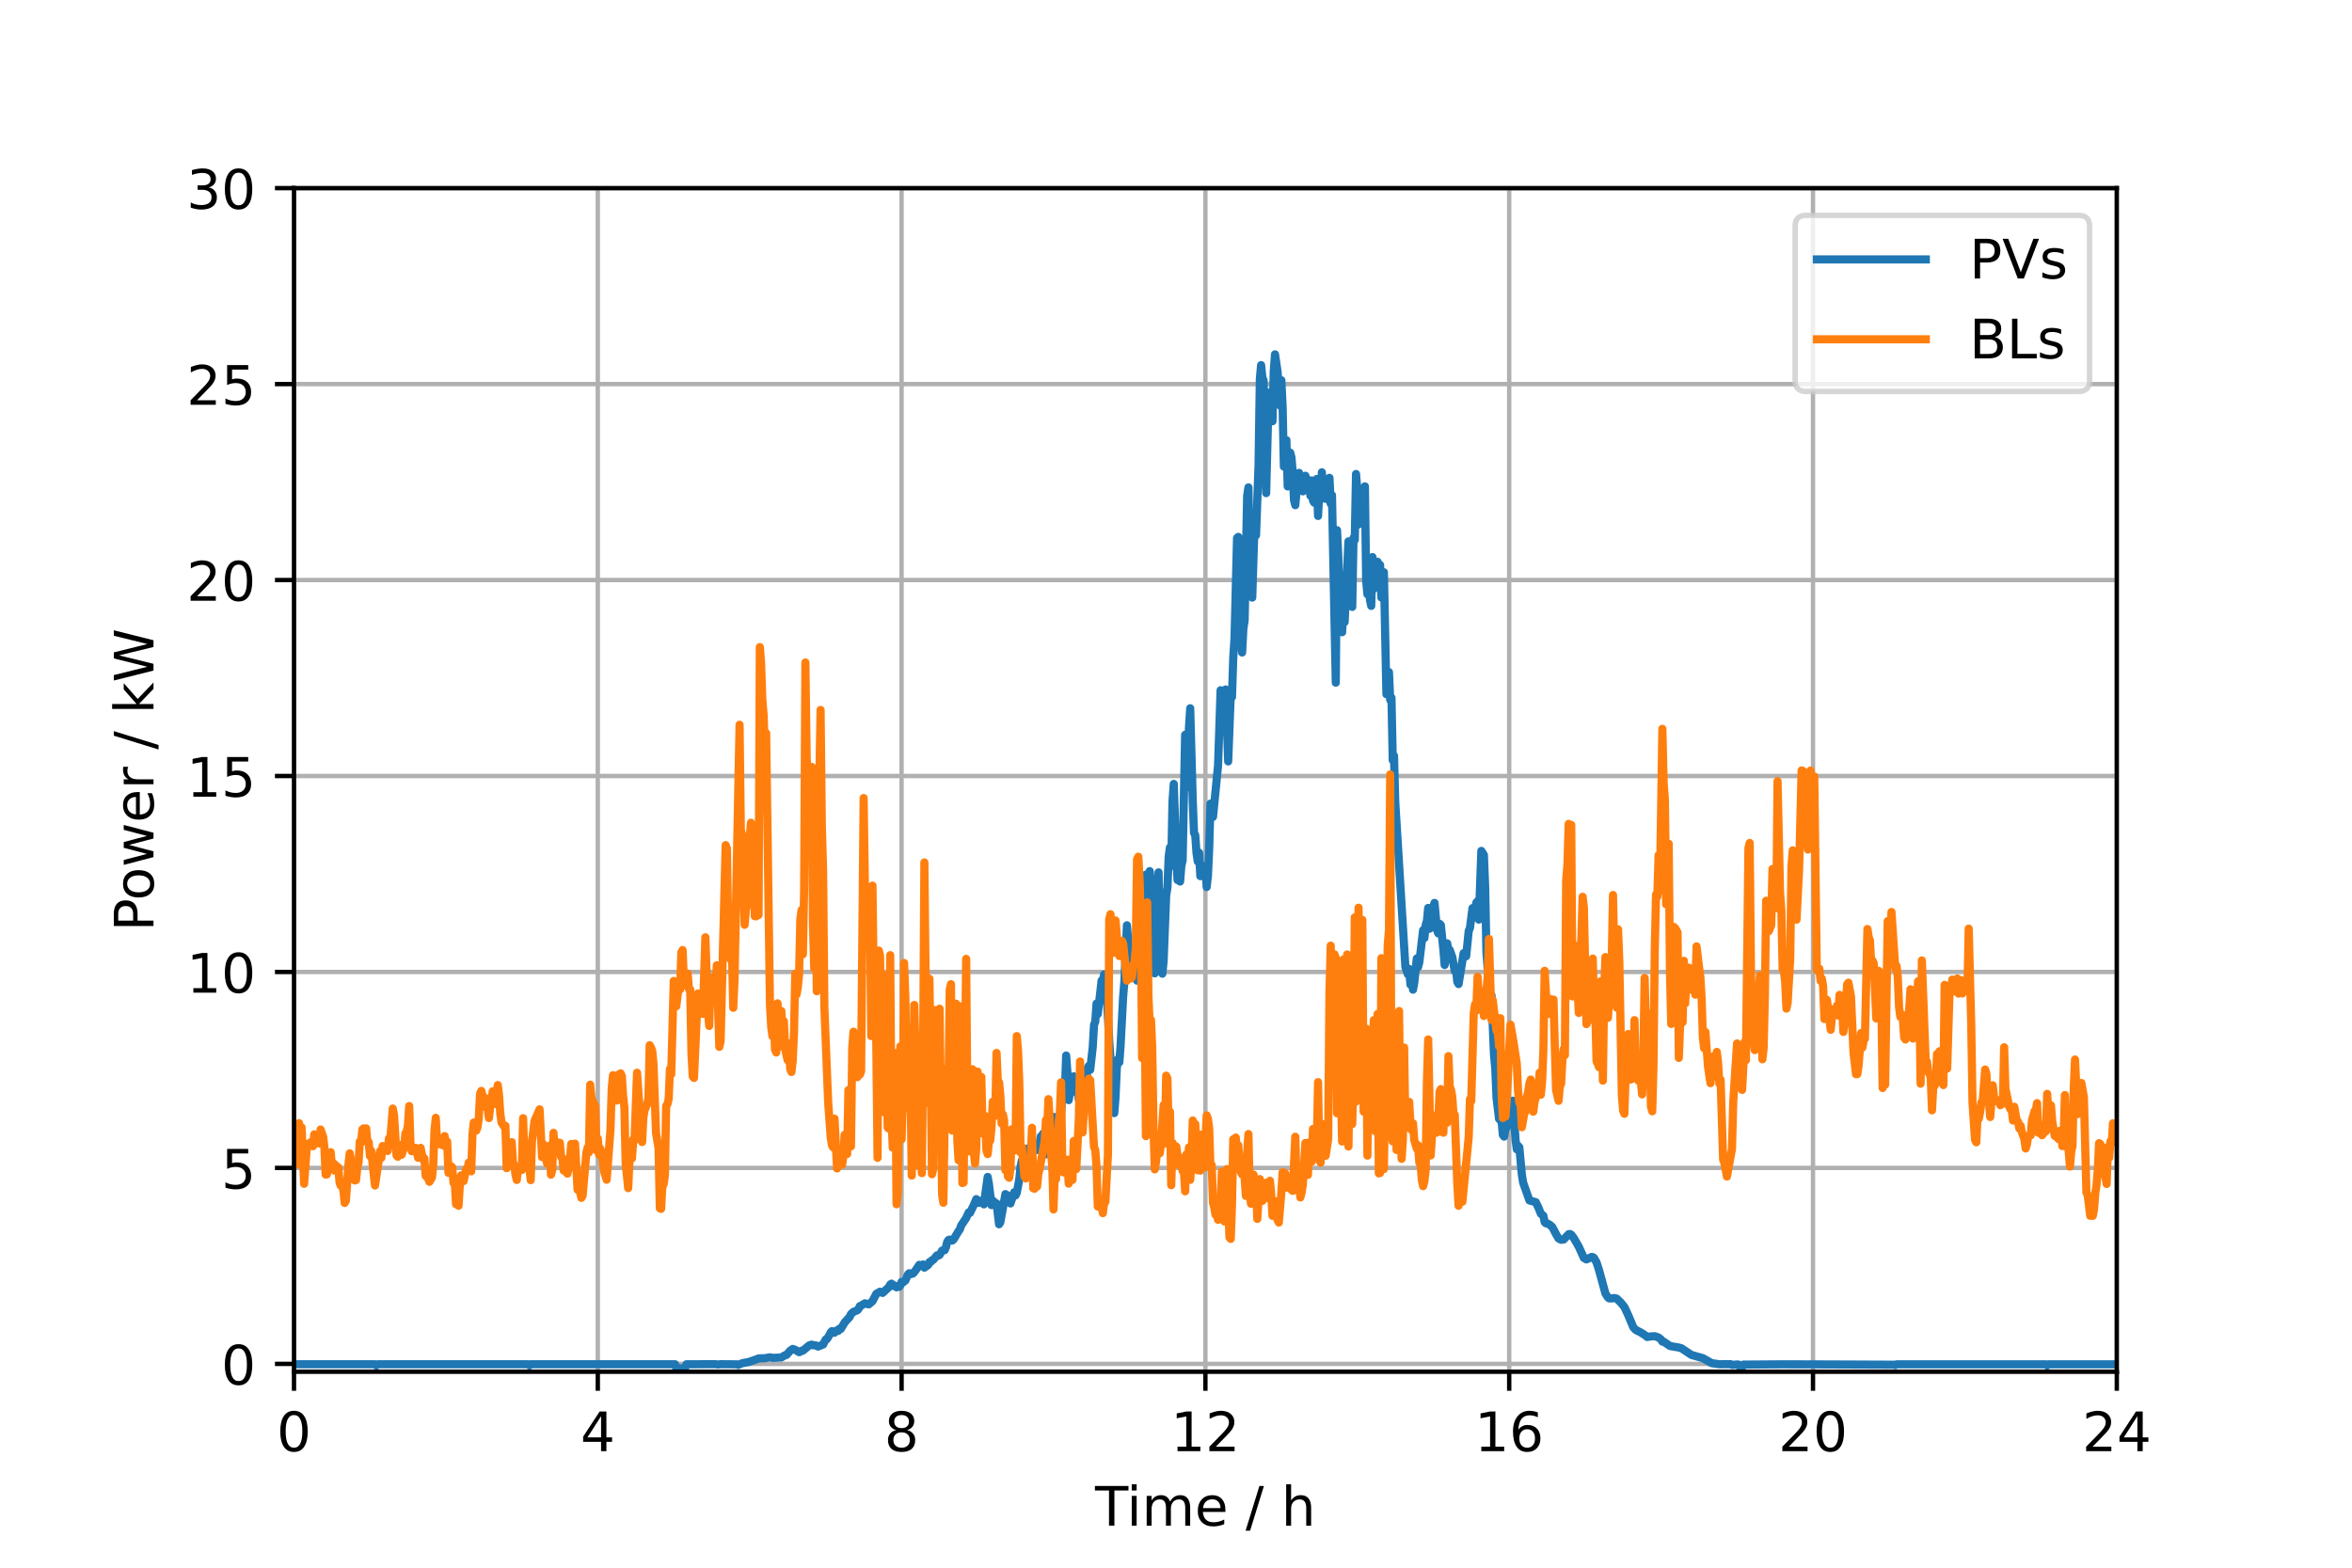<?xml version="1.0" encoding="utf-8" standalone="no"?>
<!DOCTYPE svg PUBLIC "-//W3C//DTD SVG 1.1//EN"
  "http://www.w3.org/Graphics/SVG/1.1/DTD/svg11.dtd">
<!-- Created with matplotlib (https://matplotlib.org/) -->
<svg height="288pt" version="1.1" viewBox="0 0 432 288" width="432pt" xmlns="http://www.w3.org/2000/svg" xmlns:xlink="http://www.w3.org/1999/xlink">
 <defs>
  <style type="text/css">
*{stroke-linecap:butt;stroke-linejoin:round;}
  </style>
 </defs>
 <g id="figure_1">
  <g id="patch_1">
   <path d="M 0 288 
L 432 288 
L 432 0 
L 0 0 
z
" style="fill:#ffffff;"/>
  </g>
  <g id="axes_1">
   <g id="patch_2">
    <path d="M 54 252 
L 388.8 252 
L 388.8 34.56 
L 54 34.56 
z
" style="fill:#ffffff;"/>
   </g>
   <g id="matplotlib.axis_1">
    <g id="xtick_1">
     <g id="line2d_1">
      <path clip-path="url(#p67b07c8483)" d="M 54 252 
L 54 34.56 
" style="fill:none;stroke:#b0b0b0;stroke-linecap:square;stroke-width:0.8;"/>
     </g>
     <g id="line2d_2">
      <defs>
       <path d="M 0 0 
L 0 3.5 
" id="mb0f64f42f6" style="stroke:#000000;stroke-width:0.8;"/>
      </defs>
      <g>
       <use style="stroke:#000000;stroke-width:0.8;" x="54" xlink:href="#mb0f64f42f6" y="252"/>
      </g>
     </g>
     <g id="text_1">
      <!-- 0 -->
      <defs>
       <path d="M 31.781 66.406 
Q 24.172 66.406 20.328 58.906 
Q 16.5 51.422 16.5 36.375 
Q 16.5 21.391 20.328 13.891 
Q 24.172 6.391 31.781 6.391 
Q 39.453 6.391 43.281 13.891 
Q 47.125 21.391 47.125 36.375 
Q 47.125 51.422 43.281 58.906 
Q 39.453 66.406 31.781 66.406 
z
M 31.781 74.219 
Q 44.047 74.219 50.516 64.516 
Q 56.984 54.828 56.984 36.375 
Q 56.984 17.969 50.516 8.266 
Q 44.047 -1.422 31.781 -1.422 
Q 19.531 -1.422 13.062 8.266 
Q 6.594 17.969 6.594 36.375 
Q 6.594 54.828 13.062 64.516 
Q 19.531 74.219 31.781 74.219 
z
" id="DejaVuSans-48"/>
      </defs>
      <g transform="translate(50.819 266.598)scale(0.1 -0.1)">
       <use xlink:href="#DejaVuSans-48"/>
      </g>
     </g>
    </g>
    <g id="xtick_2">
     <g id="line2d_3">
      <path clip-path="url(#p67b07c8483)" d="M 109.8 252 
L 109.8 34.56 
" style="fill:none;stroke:#b0b0b0;stroke-linecap:square;stroke-width:0.8;"/>
     </g>
     <g id="line2d_4">
      <g>
       <use style="stroke:#000000;stroke-width:0.8;" x="109.8" xlink:href="#mb0f64f42f6" y="252"/>
      </g>
     </g>
     <g id="text_2">
      <!-- 4 -->
      <defs>
       <path d="M 37.797 64.312 
L 12.891 25.391 
L 37.797 25.391 
z
M 35.203 72.906 
L 47.609 72.906 
L 47.609 25.391 
L 58.016 25.391 
L 58.016 17.188 
L 47.609 17.188 
L 47.609 0 
L 37.797 0 
L 37.797 17.188 
L 4.891 17.188 
L 4.891 26.703 
z
" id="DejaVuSans-52"/>
      </defs>
      <g transform="translate(106.619 266.598)scale(0.1 -0.1)">
       <use xlink:href="#DejaVuSans-52"/>
      </g>
     </g>
    </g>
    <g id="xtick_3">
     <g id="line2d_5">
      <path clip-path="url(#p67b07c8483)" d="M 165.6 252 
L 165.6 34.56 
" style="fill:none;stroke:#b0b0b0;stroke-linecap:square;stroke-width:0.8;"/>
     </g>
     <g id="line2d_6">
      <g>
       <use style="stroke:#000000;stroke-width:0.8;" x="165.6" xlink:href="#mb0f64f42f6" y="252"/>
      </g>
     </g>
     <g id="text_3">
      <!-- 8 -->
      <defs>
       <path d="M 31.781 34.625 
Q 24.75 34.625 20.719 30.859 
Q 16.703 27.094 16.703 20.516 
Q 16.703 13.922 20.719 10.156 
Q 24.75 6.391 31.781 6.391 
Q 38.812 6.391 42.859 10.172 
Q 46.922 13.969 46.922 20.516 
Q 46.922 27.094 42.891 30.859 
Q 38.875 34.625 31.781 34.625 
z
M 21.922 38.812 
Q 15.578 40.375 12.031 44.719 
Q 8.5 49.078 8.5 55.328 
Q 8.5 64.062 14.719 69.141 
Q 20.953 74.219 31.781 74.219 
Q 42.672 74.219 48.875 69.141 
Q 55.078 64.062 55.078 55.328 
Q 55.078 49.078 51.531 44.719 
Q 48 40.375 41.703 38.812 
Q 48.828 37.156 52.797 32.312 
Q 56.781 27.484 56.781 20.516 
Q 56.781 9.906 50.312 4.234 
Q 43.844 -1.422 31.781 -1.422 
Q 19.734 -1.422 13.25 4.234 
Q 6.781 9.906 6.781 20.516 
Q 6.781 27.484 10.781 32.312 
Q 14.797 37.156 21.922 38.812 
z
M 18.312 54.391 
Q 18.312 48.734 21.844 45.562 
Q 25.391 42.391 31.781 42.391 
Q 38.141 42.391 41.719 45.562 
Q 45.312 48.734 45.312 54.391 
Q 45.312 60.062 41.719 63.234 
Q 38.141 66.406 31.781 66.406 
Q 25.391 66.406 21.844 63.234 
Q 18.312 60.062 18.312 54.391 
z
" id="DejaVuSans-56"/>
      </defs>
      <g transform="translate(162.419 266.598)scale(0.1 -0.1)">
       <use xlink:href="#DejaVuSans-56"/>
      </g>
     </g>
    </g>
    <g id="xtick_4">
     <g id="line2d_7">
      <path clip-path="url(#p67b07c8483)" d="M 221.4 252 
L 221.4 34.56 
" style="fill:none;stroke:#b0b0b0;stroke-linecap:square;stroke-width:0.8;"/>
     </g>
     <g id="line2d_8">
      <g>
       <use style="stroke:#000000;stroke-width:0.8;" x="221.4" xlink:href="#mb0f64f42f6" y="252"/>
      </g>
     </g>
     <g id="text_4">
      <!-- 12 -->
      <defs>
       <path d="M 12.406 8.297 
L 28.516 8.297 
L 28.516 63.922 
L 10.984 60.406 
L 10.984 69.391 
L 28.422 72.906 
L 38.281 72.906 
L 38.281 8.297 
L 54.391 8.297 
L 54.391 0 
L 12.406 0 
z
" id="DejaVuSans-49"/>
       <path d="M 19.188 8.297 
L 53.609 8.297 
L 53.609 0 
L 7.328 0 
L 7.328 8.297 
Q 12.938 14.109 22.625 23.891 
Q 32.328 33.688 34.812 36.531 
Q 39.547 41.844 41.422 45.531 
Q 43.312 49.219 43.312 52.781 
Q 43.312 58.594 39.234 62.25 
Q 35.156 65.922 28.609 65.922 
Q 23.969 65.922 18.812 64.312 
Q 13.672 62.703 7.812 59.422 
L 7.812 69.391 
Q 13.766 71.781 18.938 73 
Q 24.125 74.219 28.422 74.219 
Q 39.75 74.219 46.484 68.547 
Q 53.219 62.891 53.219 53.422 
Q 53.219 48.922 51.531 44.891 
Q 49.859 40.875 45.406 35.406 
Q 44.188 33.984 37.641 27.219 
Q 31.109 20.453 19.188 8.297 
z
" id="DejaVuSans-50"/>
      </defs>
      <g transform="translate(215.037 266.598)scale(0.1 -0.1)">
       <use xlink:href="#DejaVuSans-49"/>
       <use x="63.623" xlink:href="#DejaVuSans-50"/>
      </g>
     </g>
    </g>
    <g id="xtick_5">
     <g id="line2d_9">
      <path clip-path="url(#p67b07c8483)" d="M 277.2 252 
L 277.2 34.56 
" style="fill:none;stroke:#b0b0b0;stroke-linecap:square;stroke-width:0.8;"/>
     </g>
     <g id="line2d_10">
      <g>
       <use style="stroke:#000000;stroke-width:0.8;" x="277.2" xlink:href="#mb0f64f42f6" y="252"/>
      </g>
     </g>
     <g id="text_5">
      <!-- 16 -->
      <defs>
       <path d="M 33.016 40.375 
Q 26.375 40.375 22.484 35.828 
Q 18.609 31.297 18.609 23.391 
Q 18.609 15.531 22.484 10.953 
Q 26.375 6.391 33.016 6.391 
Q 39.656 6.391 43.531 10.953 
Q 47.406 15.531 47.406 23.391 
Q 47.406 31.297 43.531 35.828 
Q 39.656 40.375 33.016 40.375 
z
M 52.594 71.297 
L 52.594 62.312 
Q 48.875 64.062 45.094 64.984 
Q 41.312 65.922 37.594 65.922 
Q 27.828 65.922 22.672 59.328 
Q 17.531 52.734 16.797 39.406 
Q 19.672 43.656 24.016 45.922 
Q 28.375 48.188 33.594 48.188 
Q 44.578 48.188 50.953 41.516 
Q 57.328 34.859 57.328 23.391 
Q 57.328 12.156 50.688 5.359 
Q 44.047 -1.422 33.016 -1.422 
Q 20.359 -1.422 13.672 8.266 
Q 6.984 17.969 6.984 36.375 
Q 6.984 53.656 15.188 63.938 
Q 23.391 74.219 37.203 74.219 
Q 40.922 74.219 44.703 73.484 
Q 48.484 72.75 52.594 71.297 
z
" id="DejaVuSans-54"/>
      </defs>
      <g transform="translate(270.837 266.598)scale(0.1 -0.1)">
       <use xlink:href="#DejaVuSans-49"/>
       <use x="63.623" xlink:href="#DejaVuSans-54"/>
      </g>
     </g>
    </g>
    <g id="xtick_6">
     <g id="line2d_11">
      <path clip-path="url(#p67b07c8483)" d="M 333 252 
L 333 34.56 
" style="fill:none;stroke:#b0b0b0;stroke-linecap:square;stroke-width:0.8;"/>
     </g>
     <g id="line2d_12">
      <g>
       <use style="stroke:#000000;stroke-width:0.8;" x="333" xlink:href="#mb0f64f42f6" y="252"/>
      </g>
     </g>
     <g id="text_6">
      <!-- 20 -->
      <g transform="translate(326.637 266.598)scale(0.1 -0.1)">
       <use xlink:href="#DejaVuSans-50"/>
       <use x="63.623" xlink:href="#DejaVuSans-48"/>
      </g>
     </g>
    </g>
    <g id="xtick_7">
     <g id="line2d_13">
      <path clip-path="url(#p67b07c8483)" d="M 388.8 252 
L 388.8 34.56 
" style="fill:none;stroke:#b0b0b0;stroke-linecap:square;stroke-width:0.8;"/>
     </g>
     <g id="line2d_14">
      <g>
       <use style="stroke:#000000;stroke-width:0.8;" x="388.8" xlink:href="#mb0f64f42f6" y="252"/>
      </g>
     </g>
     <g id="text_7">
      <!-- 24 -->
      <g transform="translate(382.438 266.598)scale(0.1 -0.1)">
       <use xlink:href="#DejaVuSans-50"/>
       <use x="63.623" xlink:href="#DejaVuSans-52"/>
      </g>
     </g>
    </g>
    <g id="text_8">
     <!-- Time / h -->
     <defs>
      <path d="M -0.297 72.906 
L 61.375 72.906 
L 61.375 64.594 
L 35.5 64.594 
L 35.5 0 
L 25.594 0 
L 25.594 64.594 
L -0.297 64.594 
z
" id="DejaVuSans-84"/>
      <path d="M 9.422 54.688 
L 18.406 54.688 
L 18.406 0 
L 9.422 0 
z
M 9.422 75.984 
L 18.406 75.984 
L 18.406 64.594 
L 9.422 64.594 
z
" id="DejaVuSans-105"/>
      <path d="M 52 44.188 
Q 55.375 50.25 60.062 53.125 
Q 64.75 56 71.094 56 
Q 79.641 56 84.281 50.016 
Q 88.922 44.047 88.922 33.016 
L 88.922 0 
L 79.891 0 
L 79.891 32.719 
Q 79.891 40.578 77.094 44.375 
Q 74.312 48.188 68.609 48.188 
Q 61.625 48.188 57.562 43.547 
Q 53.516 38.922 53.516 30.906 
L 53.516 0 
L 44.484 0 
L 44.484 32.719 
Q 44.484 40.625 41.703 44.406 
Q 38.922 48.188 33.109 48.188 
Q 26.219 48.188 22.156 43.531 
Q 18.109 38.875 18.109 30.906 
L 18.109 0 
L 9.078 0 
L 9.078 54.688 
L 18.109 54.688 
L 18.109 46.188 
Q 21.188 51.219 25.484 53.609 
Q 29.781 56 35.688 56 
Q 41.656 56 45.828 52.969 
Q 50 49.953 52 44.188 
z
" id="DejaVuSans-109"/>
      <path d="M 56.203 29.594 
L 56.203 25.203 
L 14.891 25.203 
Q 15.484 15.922 20.484 11.062 
Q 25.484 6.203 34.422 6.203 
Q 39.594 6.203 44.453 7.469 
Q 49.312 8.734 54.109 11.281 
L 54.109 2.781 
Q 49.266 0.734 44.188 -0.344 
Q 39.109 -1.422 33.891 -1.422 
Q 20.797 -1.422 13.156 6.188 
Q 5.516 13.812 5.516 26.812 
Q 5.516 40.234 12.766 48.109 
Q 20.016 56 32.328 56 
Q 43.359 56 49.781 48.891 
Q 56.203 41.797 56.203 29.594 
z
M 47.219 32.234 
Q 47.125 39.594 43.094 43.984 
Q 39.062 48.391 32.422 48.391 
Q 24.906 48.391 20.391 44.141 
Q 15.875 39.891 15.188 32.172 
z
" id="DejaVuSans-101"/>
      <path id="DejaVuSans-32"/>
      <path d="M 25.391 72.906 
L 33.688 72.906 
L 8.297 -9.281 
L 0 -9.281 
z
" id="DejaVuSans-47"/>
      <path d="M 54.891 33.016 
L 54.891 0 
L 45.906 0 
L 45.906 32.719 
Q 45.906 40.484 42.875 44.328 
Q 39.844 48.188 33.797 48.188 
Q 26.516 48.188 22.312 43.547 
Q 18.109 38.922 18.109 30.906 
L 18.109 0 
L 9.078 0 
L 9.078 75.984 
L 18.109 75.984 
L 18.109 46.188 
Q 21.344 51.125 25.703 53.562 
Q 30.078 56 35.797 56 
Q 45.219 56 50.047 50.172 
Q 54.891 44.344 54.891 33.016 
z
" id="DejaVuSans-104"/>
     </defs>
     <g transform="translate(201.135 280.277)scale(0.1 -0.1)">
      <use xlink:href="#DejaVuSans-84"/>
      <use x="57.959" xlink:href="#DejaVuSans-105"/>
      <use x="85.742" xlink:href="#DejaVuSans-109"/>
      <use x="183.154" xlink:href="#DejaVuSans-101"/>
      <use x="244.678" xlink:href="#DejaVuSans-32"/>
      <use x="276.465" xlink:href="#DejaVuSans-47"/>
      <use x="310.156" xlink:href="#DejaVuSans-32"/>
      <use x="341.943" xlink:href="#DejaVuSans-104"/>
     </g>
    </g>
   </g>
   <g id="matplotlib.axis_2">
    <g id="ytick_1">
     <g id="line2d_15">
      <path clip-path="url(#p67b07c8483)" d="M 54 250.56 
L 388.8 250.56 
" style="fill:none;stroke:#b0b0b0;stroke-linecap:square;stroke-width:0.8;"/>
     </g>
     <g id="line2d_16">
      <defs>
       <path d="M 0 0 
L -3.5 0 
" id="mcdcfa5e016" style="stroke:#000000;stroke-width:0.8;"/>
      </defs>
      <g>
       <use style="stroke:#000000;stroke-width:0.8;" x="54" xlink:href="#mcdcfa5e016" y="250.56"/>
      </g>
     </g>
     <g id="text_9">
      <!-- 0 -->
      <g transform="translate(40.638 254.359)scale(0.1 -0.1)">
       <use xlink:href="#DejaVuSans-48"/>
      </g>
     </g>
    </g>
    <g id="ytick_2">
     <g id="line2d_17">
      <path clip-path="url(#p67b07c8483)" d="M 54 214.56 
L 388.8 214.56 
" style="fill:none;stroke:#b0b0b0;stroke-linecap:square;stroke-width:0.8;"/>
     </g>
     <g id="line2d_18">
      <g>
       <use style="stroke:#000000;stroke-width:0.8;" x="54" xlink:href="#mcdcfa5e016" y="214.56"/>
      </g>
     </g>
     <g id="text_10">
      <!-- 5 -->
      <defs>
       <path d="M 10.797 72.906 
L 49.516 72.906 
L 49.516 64.594 
L 19.828 64.594 
L 19.828 46.734 
Q 21.969 47.469 24.109 47.828 
Q 26.266 48.188 28.422 48.188 
Q 40.625 48.188 47.75 41.5 
Q 54.891 34.812 54.891 23.391 
Q 54.891 11.625 47.562 5.094 
Q 40.234 -1.422 26.906 -1.422 
Q 22.312 -1.422 17.547 -0.641 
Q 12.797 0.141 7.719 1.703 
L 7.719 11.625 
Q 12.109 9.234 16.797 8.062 
Q 21.484 6.891 26.703 6.891 
Q 35.156 6.891 40.078 11.328 
Q 45.016 15.766 45.016 23.391 
Q 45.016 31 40.078 35.438 
Q 35.156 39.891 26.703 39.891 
Q 22.75 39.891 18.812 39.016 
Q 14.891 38.141 10.797 36.281 
z
" id="DejaVuSans-53"/>
      </defs>
      <g transform="translate(40.638 218.359)scale(0.1 -0.1)">
       <use xlink:href="#DejaVuSans-53"/>
      </g>
     </g>
    </g>
    <g id="ytick_3">
     <g id="line2d_19">
      <path clip-path="url(#p67b07c8483)" d="M 54 178.56 
L 388.8 178.56 
" style="fill:none;stroke:#b0b0b0;stroke-linecap:square;stroke-width:0.8;"/>
     </g>
     <g id="line2d_20">
      <g>
       <use style="stroke:#000000;stroke-width:0.8;" x="54" xlink:href="#mcdcfa5e016" y="178.56"/>
      </g>
     </g>
     <g id="text_11">
      <!-- 10 -->
      <g transform="translate(34.275 182.359)scale(0.1 -0.1)">
       <use xlink:href="#DejaVuSans-49"/>
       <use x="63.623" xlink:href="#DejaVuSans-48"/>
      </g>
     </g>
    </g>
    <g id="ytick_4">
     <g id="line2d_21">
      <path clip-path="url(#p67b07c8483)" d="M 54 142.56 
L 388.8 142.56 
" style="fill:none;stroke:#b0b0b0;stroke-linecap:square;stroke-width:0.8;"/>
     </g>
     <g id="line2d_22">
      <g>
       <use style="stroke:#000000;stroke-width:0.8;" x="54" xlink:href="#mcdcfa5e016" y="142.56"/>
      </g>
     </g>
     <g id="text_12">
      <!-- 15 -->
      <g transform="translate(34.275 146.359)scale(0.1 -0.1)">
       <use xlink:href="#DejaVuSans-49"/>
       <use x="63.623" xlink:href="#DejaVuSans-53"/>
      </g>
     </g>
    </g>
    <g id="ytick_5">
     <g id="line2d_23">
      <path clip-path="url(#p67b07c8483)" d="M 54 106.56 
L 388.8 106.56 
" style="fill:none;stroke:#b0b0b0;stroke-linecap:square;stroke-width:0.8;"/>
     </g>
     <g id="line2d_24">
      <g>
       <use style="stroke:#000000;stroke-width:0.8;" x="54" xlink:href="#mcdcfa5e016" y="106.56"/>
      </g>
     </g>
     <g id="text_13">
      <!-- 20 -->
      <g transform="translate(34.275 110.359)scale(0.1 -0.1)">
       <use xlink:href="#DejaVuSans-50"/>
       <use x="63.623" xlink:href="#DejaVuSans-48"/>
      </g>
     </g>
    </g>
    <g id="ytick_6">
     <g id="line2d_25">
      <path clip-path="url(#p67b07c8483)" d="M 54 70.56 
L 388.8 70.56 
" style="fill:none;stroke:#b0b0b0;stroke-linecap:square;stroke-width:0.8;"/>
     </g>
     <g id="line2d_26">
      <g>
       <use style="stroke:#000000;stroke-width:0.8;" x="54" xlink:href="#mcdcfa5e016" y="70.56"/>
      </g>
     </g>
     <g id="text_14">
      <!-- 25 -->
      <g transform="translate(34.275 74.359)scale(0.1 -0.1)">
       <use xlink:href="#DejaVuSans-50"/>
       <use x="63.623" xlink:href="#DejaVuSans-53"/>
      </g>
     </g>
    </g>
    <g id="ytick_7">
     <g id="line2d_27">
      <path clip-path="url(#p67b07c8483)" d="M 54 34.56 
L 388.8 34.56 
" style="fill:none;stroke:#b0b0b0;stroke-linecap:square;stroke-width:0.8;"/>
     </g>
     <g id="line2d_28">
      <g>
       <use style="stroke:#000000;stroke-width:0.8;" x="54" xlink:href="#mcdcfa5e016" y="34.56"/>
      </g>
     </g>
     <g id="text_15">
      <!-- 30 -->
      <defs>
       <path d="M 40.578 39.312 
Q 47.656 37.797 51.625 33 
Q 55.609 28.219 55.609 21.188 
Q 55.609 10.406 48.188 4.484 
Q 40.766 -1.422 27.094 -1.422 
Q 22.516 -1.422 17.656 -0.516 
Q 12.797 0.391 7.625 2.203 
L 7.625 11.719 
Q 11.719 9.328 16.594 8.109 
Q 21.484 6.891 26.812 6.891 
Q 36.078 6.891 40.938 10.547 
Q 45.797 14.203 45.797 21.188 
Q 45.797 27.641 41.281 31.266 
Q 36.766 34.906 28.719 34.906 
L 20.219 34.906 
L 20.219 43.016 
L 29.109 43.016 
Q 36.375 43.016 40.234 45.922 
Q 44.094 48.828 44.094 54.297 
Q 44.094 59.906 40.109 62.906 
Q 36.141 65.922 28.719 65.922 
Q 24.656 65.922 20.016 65.031 
Q 15.375 64.156 9.812 62.312 
L 9.812 71.094 
Q 15.438 72.656 20.344 73.438 
Q 25.25 74.219 29.594 74.219 
Q 40.828 74.219 47.359 69.109 
Q 53.906 64.016 53.906 55.328 
Q 53.906 49.266 50.438 45.094 
Q 46.969 40.922 40.578 39.312 
z
" id="DejaVuSans-51"/>
      </defs>
      <g transform="translate(34.275 38.359)scale(0.1 -0.1)">
       <use xlink:href="#DejaVuSans-51"/>
       <use x="63.623" xlink:href="#DejaVuSans-48"/>
      </g>
     </g>
    </g>
    <g id="text_16">
     <!-- Power / kW -->
     <defs>
      <path d="M 19.672 64.797 
L 19.672 37.406 
L 32.078 37.406 
Q 38.969 37.406 42.719 40.969 
Q 46.484 44.531 46.484 51.125 
Q 46.484 57.672 42.719 61.234 
Q 38.969 64.797 32.078 64.797 
z
M 9.812 72.906 
L 32.078 72.906 
Q 44.344 72.906 50.609 67.359 
Q 56.891 61.812 56.891 51.125 
Q 56.891 40.328 50.609 34.812 
Q 44.344 29.297 32.078 29.297 
L 19.672 29.297 
L 19.672 0 
L 9.812 0 
z
" id="DejaVuSans-80"/>
      <path d="M 30.609 48.391 
Q 23.391 48.391 19.188 42.75 
Q 14.984 37.109 14.984 27.297 
Q 14.984 17.484 19.156 11.844 
Q 23.344 6.203 30.609 6.203 
Q 37.797 6.203 41.984 11.859 
Q 46.188 17.531 46.188 27.297 
Q 46.188 37.016 41.984 42.703 
Q 37.797 48.391 30.609 48.391 
z
M 30.609 56 
Q 42.328 56 49.016 48.375 
Q 55.719 40.766 55.719 27.297 
Q 55.719 13.875 49.016 6.219 
Q 42.328 -1.422 30.609 -1.422 
Q 18.844 -1.422 12.172 6.219 
Q 5.516 13.875 5.516 27.297 
Q 5.516 40.766 12.172 48.375 
Q 18.844 56 30.609 56 
z
" id="DejaVuSans-111"/>
      <path d="M 4.203 54.688 
L 13.188 54.688 
L 24.422 12.016 
L 35.594 54.688 
L 46.188 54.688 
L 57.422 12.016 
L 68.609 54.688 
L 77.594 54.688 
L 63.281 0 
L 52.688 0 
L 40.922 44.828 
L 29.109 0 
L 18.5 0 
z
" id="DejaVuSans-119"/>
      <path d="M 41.109 46.297 
Q 39.594 47.172 37.812 47.578 
Q 36.031 48 33.891 48 
Q 26.266 48 22.188 43.047 
Q 18.109 38.094 18.109 28.812 
L 18.109 0 
L 9.078 0 
L 9.078 54.688 
L 18.109 54.688 
L 18.109 46.188 
Q 20.953 51.172 25.484 53.578 
Q 30.031 56 36.531 56 
Q 37.453 56 38.578 55.875 
Q 39.703 55.766 41.062 55.516 
z
" id="DejaVuSans-114"/>
      <path d="M 9.078 75.984 
L 18.109 75.984 
L 18.109 31.109 
L 44.922 54.688 
L 56.391 54.688 
L 27.391 29.109 
L 57.625 0 
L 45.906 0 
L 18.109 26.703 
L 18.109 0 
L 9.078 0 
z
" id="DejaVuSans-107"/>
      <path d="M 3.328 72.906 
L 13.281 72.906 
L 28.609 11.281 
L 43.891 72.906 
L 54.984 72.906 
L 70.312 11.281 
L 85.594 72.906 
L 95.609 72.906 
L 77.297 0 
L 64.891 0 
L 49.516 63.281 
L 33.984 0 
L 21.578 0 
z
" id="DejaVuSans-87"/>
     </defs>
     <g transform="translate(28.195 171.096)rotate(-90)scale(0.1 -0.1)">
      <use xlink:href="#DejaVuSans-80"/>
      <use x="56.678" xlink:href="#DejaVuSans-111"/>
      <use x="117.859" xlink:href="#DejaVuSans-119"/>
      <use x="199.646" xlink:href="#DejaVuSans-101"/>
      <use x="261.17" xlink:href="#DejaVuSans-114"/>
      <use x="302.283" xlink:href="#DejaVuSans-32"/>
      <use x="334.07" xlink:href="#DejaVuSans-47"/>
      <use x="367.762" xlink:href="#DejaVuSans-32"/>
      <use x="399.549" xlink:href="#DejaVuSans-107"/>
      <use x="457.459" xlink:href="#DejaVuSans-87"/>
     </g>
    </g>
   </g>
   <g id="line2d_29">
    <path clip-path="url(#p67b07c8483)" d="M 54.233 250.633 
L 68.88 250.633 
L 69.112 250.856 
L 69.345 250.633 
L 97.013 250.631 
L 97.245 250.849 
L 97.478 250.627 
L 103.29 250.627 
L 123.983 250.625 
L 124.215 251.329 
L 124.912 251.37 
L 125.843 251.392 
L 126.075 250.633 
L 131.423 250.616 
L 131.887 250.683 
L 132.352 250.618 
L 135.375 250.642 
L 135.607 250.754 
L 136.072 250.525 
L 136.537 250.392 
L 137.468 250.225 
L 139.095 249.664 
L 139.327 249.551 
L 140.49 249.519 
L 141.42 249.346 
L 141.885 249.461 
L 143.512 249.383 
L 144.21 248.957 
L 144.442 248.927 
L 145.14 248.134 
L 145.605 247.815 
L 146.07 247.979 
L 146.768 248.406 
L 147 248.333 
L 147.232 248.143 
L 147.465 248.136 
L 148.627 247.162 
L 149.093 247.022 
L 149.325 247.141 
L 149.79 247.145 
L 150.255 247.376 
L 151.185 247 
L 151.65 246.093 
L 151.882 246.005 
L 152.347 245.255 
L 152.58 244.763 
L 152.812 244.54 
L 153.045 244.616 
L 153.278 244.836 
L 153.743 244.382 
L 153.975 244.484 
L 154.208 244.089 
L 154.44 244.13 
L 155.137 242.952 
L 156.067 241.926 
L 156.3 241.415 
L 156.765 240.991 
L 157.463 240.713 
L 157.695 240.46 
L 157.928 239.952 
L 158.16 239.874 
L 158.625 239.57 
L 158.857 239.438 
L 159.555 239.624 
L 160.252 239.047 
L 160.95 237.697 
L 161.648 237.298 
L 162.113 237.522 
L 163.275 236.442 
L 163.507 235.991 
L 163.74 235.824 
L 163.972 236.222 
L 164.205 236.125 
L 164.67 236.494 
L 164.903 236.259 
L 165.135 236.406 
L 165.368 236.155 
L 165.6 235.488 
L 165.833 235.606 
L 166.298 235.237 
L 166.762 234.131 
L 166.995 233.911 
L 167.227 234.084 
L 167.692 233.958 
L 168.157 233.397 
L 168.855 232.364 
L 169.088 232.58 
L 169.32 232.5 
L 169.553 232.293 
L 169.785 232.878 
L 170.482 232.386 
L 170.715 231.859 
L 170.947 231.833 
L 171.18 231.517 
L 171.412 231.44 
L 172.11 230.617 
L 172.343 230.671 
L 172.575 230.552 
L 173.04 229.744 
L 173.505 229.673 
L 173.738 229.146 
L 173.97 228.169 
L 174.202 227.811 
L 174.435 227.722 
L 174.667 227.889 
L 174.9 227.904 
L 175.132 227.72 
L 176.062 226.161 
L 176.295 225.869 
L 176.528 225.158 
L 177.458 223.763 
L 177.923 222.733 
L 178.155 222.826 
L 178.852 221.396 
L 179.317 220.292 
L 179.782 220.974 
L 180.015 220.897 
L 180.248 220.558 
L 180.713 221.251 
L 181.41 216.212 
L 181.643 217.542 
L 182.107 221.391 
L 182.34 220.555 
L 182.805 221.031 
L 183.037 221.078 
L 183.502 224.91 
L 183.735 224.549 
L 184.665 219.37 
L 184.898 219.506 
L 185.595 221.085 
L 186.292 219.026 
L 186.525 219.612 
L 186.757 219.128 
L 187.222 216.579 
L 187.455 214.302 
L 187.688 213.201 
L 188.153 214.181 
L 188.385 213.728 
L 188.85 210.948 
L 189.315 212.421 
L 190.245 210.287 
L 190.477 211.265 
L 190.71 211.257 
L 191.175 208.758 
L 191.407 208.563 
L 191.64 208.205 
L 192.105 212.054 
L 192.338 211.712 
L 193.035 206.915 
L 193.268 205.572 
L 193.5 205.187 
L 193.732 206.17 
L 193.965 205.468 
L 194.197 205.792 
L 194.43 204.975 
L 194.662 205.178 
L 194.895 204.347 
L 195.127 200.893 
L 195.36 201.755 
L 195.593 200.489 
L 195.825 193.914 
L 196.058 197.081 
L 196.29 202.1 
L 196.523 200.748 
L 196.755 200.735 
L 196.988 200.02 
L 197.22 197.731 
L 197.452 198.072 
L 197.917 199.878 
L 198.15 201.999 
L 198.615 199.953 
L 198.847 200.197 
L 199.08 199.161 
L 199.312 198.826 
L 199.545 198.098 
L 199.778 196.208 
L 200.01 195.782 
L 200.243 196.521 
L 200.708 192.374 
L 200.94 188.294 
L 201.173 187.669 
L 201.405 184.365 
L 201.637 186.289 
L 202.335 180.138 
L 202.567 180.224 
L 202.8 179.021 
L 203.032 180.153 
L 203.265 182.418 
L 203.73 191.145 
L 204.66 204.489 
L 204.893 201.526 
L 205.125 196.225 
L 205.357 194.562 
L 205.59 195.147 
L 205.822 192.087 
L 206.287 183.136 
L 206.52 180.3 
L 206.985 169.986 
L 207.45 175.684 
L 207.683 177.291 
L 208.148 173.567 
L 208.613 179.23 
L 208.845 180.15 
L 209.077 172.578 
L 209.31 172.595 
L 209.542 165.918 
L 209.775 167.631 
L 210.007 166.326 
L 210.472 160.676 
L 210.705 162.683 
L 210.938 162.784 
L 211.17 160.037 
L 211.403 162.097 
L 212.1 178.816 
L 212.798 160.263 
L 213.03 172.554 
L 213.495 178.874 
L 213.727 176.528 
L 214.192 164.549 
L 214.425 163.052 
L 214.657 157.38 
L 214.89 155.684 
L 215.123 159.099 
L 215.355 147.288 
L 215.588 144.009 
L 216.053 157.622 
L 216.285 161.672 
L 216.518 158.449 
L 216.75 161.95 
L 216.982 159.043 
L 217.215 158.086 
L 217.68 134.987 
L 217.912 144.666 
L 218.145 143.316 
L 218.377 133.758 
L 218.61 130.116 
L 219.075 147.126 
L 219.308 153.017 
L 219.54 153.44 
L 219.773 156.762 
L 220.005 158.276 
L 220.238 156.641 
L 220.47 160.95 
L 220.702 160.129 
L 220.935 160.998 
L 221.4 159.071 
L 221.632 162.959 
L 221.865 160.896 
L 222.097 155.831 
L 222.33 147.638 
L 222.562 148.113 
L 222.795 150.075 
L 223.725 140.616 
L 224.19 126.811 
L 224.655 128.071 
L 224.887 126.883 
L 225.12 126.665 
L 225.585 139.879 
L 226.05 127.749 
L 226.282 128.056 
L 226.515 120.852 
L 226.748 117.258 
L 227.213 98.831 
L 227.445 98.634 
L 227.91 114.789 
L 228.143 119.869 
L 228.375 115.474 
L 228.607 113.962 
L 229.072 91.048 
L 229.305 89.541 
L 229.537 103.892 
L 230.002 109.788 
L 230.468 94.982 
L 230.7 98.34 
L 231.165 85.409 
L 231.398 69.686 
L 231.63 67.077 
L 231.863 69.388 
L 232.095 69.895 
L 232.56 90.59 
L 233.025 72.122 
L 233.257 72.241 
L 233.49 73.58 
L 233.722 77.384 
L 233.955 68.2 
L 234.188 65.1 
L 234.653 68.284 
L 235.118 74.501 
L 235.35 69.857 
L 235.583 74.764 
L 235.815 85.715 
L 236.048 82.473 
L 236.28 80.86 
L 236.512 89.361 
L 236.977 83.156 
L 237.21 84.067 
L 237.442 86.828 
L 237.675 91.871 
L 237.907 92.807 
L 238.14 90.26 
L 238.373 89.478 
L 238.605 86.871 
L 239.07 89.765 
L 239.303 90.264 
L 239.535 89.327 
L 239.768 87.404 
L 240 88.506 
L 240.232 88.134 
L 240.697 91.079 
L 240.93 88.258 
L 241.162 91.977 
L 241.395 92.349 
L 241.627 91.575 
L 241.86 87.994 
L 242.093 94.787 
L 242.325 90.016 
L 242.558 91.247 
L 242.79 86.769 
L 243.023 89.988 
L 243.255 91.603 
L 243.488 88.411 
L 243.72 88.201 
L 243.952 91.806 
L 244.185 87.785 
L 244.417 92.534 
L 244.65 90.973 
L 245.115 114.054 
L 245.347 125.41 
L 245.58 97.403 
L 245.812 102.302 
L 246.045 110.344 
L 246.278 105.579 
L 246.51 116.148 
L 246.743 112.031 
L 246.975 114.275 
L 247.673 99.457 
L 247.905 101.429 
L 248.137 104.438 
L 248.37 111.493 
L 248.602 98.822 
L 248.835 99.209 
L 249.067 87.072 
L 249.3 89.923 
L 249.532 96.342 
L 249.765 92.932 
L 249.998 94.046 
L 250.23 89.852 
L 250.463 92.07 
L 250.695 89.348 
L 250.928 106.68 
L 251.16 109.177 
L 251.393 106.916 
L 251.625 110.201 
L 251.857 111.313 
L 252.09 102.341 
L 252.322 108.177 
L 252.787 103.25 
L 253.02 103.2 
L 253.252 107.317 
L 253.485 103.777 
L 253.718 109.769 
L 253.95 108.622 
L 254.183 105.125 
L 254.648 127.535 
L 255.113 123.47 
L 255.345 128.587 
L 255.577 128.181 
L 255.81 139.666 
L 256.043 138.834 
L 256.275 147.461 
L 258.135 177.662 
L 258.6 179.012 
L 258.832 177.995 
L 259.065 180.894 
L 259.298 178.885 
L 259.53 181.809 
L 259.762 180.554 
L 260.228 176.083 
L 260.46 177.669 
L 260.692 176.759 
L 261.39 170.875 
L 261.623 172.329 
L 261.855 169.97 
L 262.087 169.186 
L 262.32 166.791 
L 262.553 170.625 
L 262.785 170.318 
L 263.25 166.663 
L 263.483 165.871 
L 263.947 170.914 
L 264.18 171.478 
L 264.413 169.705 
L 264.645 169.942 
L 265.11 174.452 
L 265.342 177.282 
L 265.575 175.71 
L 265.808 173.305 
L 266.04 174.58 
L 266.272 174.496 
L 266.738 175.805 
L 267.202 178.381 
L 267.435 178.025 
L 267.668 180.366 
L 267.9 180.783 
L 268.83 175.103 
L 269.062 175.757 
L 269.295 175.666 
L 269.76 171.04 
L 269.993 170.465 
L 270.457 166.832 
L 270.69 167.035 
L 270.923 167.558 
L 271.155 165.847 
L 271.387 165.558 
L 271.62 168.94 
L 272.085 156.319 
L 272.55 157.058 
L 272.783 162.873 
L 273.015 174.936 
L 273.248 178.006 
L 273.48 178.617 
L 273.712 182.963 
L 273.945 182.842 
L 274.41 193.774 
L 274.642 196.277 
L 274.875 201.694 
L 275.34 205.554 
L 275.805 206.021 
L 276.038 208.511 
L 276.27 208.803 
L 276.502 207.472 
L 276.735 207.112 
L 276.967 206.353 
L 277.433 203.26 
L 277.665 203.742 
L 277.897 202.213 
L 278.363 209.403 
L 278.595 211.134 
L 278.827 210.492 
L 279.06 210.764 
L 279.525 215.801 
L 279.757 217.259 
L 280.92 220.534 
L 282.082 220.854 
L 282.548 221.808 
L 283.012 222.97 
L 283.478 223.348 
L 283.71 224.504 
L 283.942 224.737 
L 284.175 224.75 
L 284.64 225.001 
L 285.105 225.4 
L 285.803 226.724 
L 286.267 227.511 
L 286.733 227.761 
L 287.197 227.718 
L 288.127 226.727 
L 288.36 226.703 
L 288.592 226.824 
L 289.058 227.433 
L 289.988 229.042 
L 290.918 231.098 
L 291.382 231.368 
L 291.848 231.165 
L 292.312 230.913 
L 292.545 230.936 
L 292.777 231.101 
L 293.243 231.913 
L 293.707 233.358 
L 294.87 237.619 
L 295.335 238.345 
L 295.567 238.522 
L 296.033 238.535 
L 296.498 238.455 
L 296.962 238.578 
L 297.66 239.259 
L 298.358 240.106 
L 299.055 241.596 
L 299.985 243.821 
L 300.45 244.328 
L 301.38 244.795 
L 302.31 245.395 
L 302.543 245.616 
L 303.24 245.512 
L 303.938 245.469 
L 304.635 245.722 
L 305.1 246.084 
L 305.332 246.467 
L 305.565 246.475 
L 306.728 247.272 
L 308.355 247.555 
L 308.82 247.681 
L 310.68 248.918 
L 312.772 249.506 
L 314.4 250.428 
L 315.795 250.627 
L 317.887 250.612 
L 318.12 250.744 
L 319.05 250.67 
L 319.283 250.672 
L 319.515 250.852 
L 319.748 251.634 
L 320.212 250.69 
L 326.955 250.644 
L 332.535 250.649 
L 347.88 250.711 
L 348.113 250.791 
L 348.345 250.644 
L 351.368 250.64 
L 357.413 250.638 
L 369.27 250.638 
L 375.78 250.638 
L 376.012 250.858 
L 376.245 250.64 
L 388.335 250.638 
L 388.335 250.638 
" style="fill:none;stroke:#1f77b4;stroke-linecap:square;stroke-width:1.5;"/>
   </g>
   <g id="line2d_30">
    <path clip-path="url(#p67b07c8483)" d="M 54.233 211.14 
L 54.465 213.948 
L 54.697 207.482 
L 54.93 206.33 
L 55.163 207.965 
L 55.395 207.108 
L 55.86 217.476 
L 56.325 211.111 
L 56.557 210.139 
L 56.79 210.161 
L 57.023 209.858 
L 57.255 209.894 
L 57.487 210.564 
L 57.72 208.397 
L 57.953 209.75 
L 58.185 209.966 
L 58.417 208.771 
L 58.65 210.074 
L 58.883 207.504 
L 59.347 208.807 
L 59.58 210.758 
L 59.812 215.784 
L 60.045 215.755 
L 60.742 211.666 
L 60.975 214.495 
L 61.208 213.646 
L 61.44 215.057 
L 61.672 214.063 
L 61.905 214.409 
L 62.138 214.459 
L 62.37 217.282 
L 62.602 217.85 
L 62.835 217.771 
L 63.068 218.635 
L 63.3 220.997 
L 63.532 220.594 
L 63.998 213.934 
L 64.23 211.882 
L 65.16 216.864 
L 65.392 216.785 
L 65.625 214.531 
L 65.858 213.588 
L 66.09 209.693 
L 66.323 209.916 
L 66.555 207.482 
L 66.787 207.295 
L 67.02 207.965 
L 67.252 207.295 
L 67.485 209.894 
L 67.718 209.815 
L 67.95 212.378 
L 68.183 211.421 
L 68.647 215.784 
L 68.88 217.786 
L 69.81 211.478 
L 70.043 212.71 
L 70.275 210.542 
L 70.507 211.313 
L 71.205 211.442 
L 71.438 209.146 
L 71.67 209.57 
L 72.135 203.652 
L 72.368 204.847 
L 72.832 212.263 
L 73.065 212.508 
L 73.297 210.326 
L 73.53 210.802 
L 73.763 212.148 
L 74.228 210.758 
L 74.46 208.217 
L 74.692 207.9 
L 74.925 206.676 
L 75.157 203.191 
L 75.39 210.017 
L 75.623 211.5 
L 75.855 211.334 
L 76.088 211.529 
L 76.32 210.866 
L 76.552 211.464 
L 76.785 212.695 
L 77.25 210.874 
L 77.715 213.048 
L 77.948 212.818 
L 78.18 216.036 
L 78.412 216.022 
L 78.877 217.109 
L 79.343 216.338 
L 79.575 213.998 
L 79.808 207.612 
L 80.04 205.351 
L 80.272 209.743 
L 80.505 210.182 
L 80.737 209.678 
L 81.203 210.355 
L 81.435 209.974 
L 81.668 208.714 
L 81.9 210.708 
L 82.132 209.722 
L 82.365 215.46 
L 82.597 215.33 
L 82.83 214.236 
L 83.062 214.43 
L 83.295 217.303 
L 83.528 217.231 
L 83.76 221.227 
L 83.993 220.622 
L 84.225 221.508 
L 84.457 217.735 
L 84.69 215.928 
L 85.155 216.979 
L 85.62 214.769 
L 85.853 214.862 
L 86.085 213.588 
L 86.317 213.89 
L 86.55 215.186 
L 86.782 208.39 
L 87.015 206.222 
L 87.248 207.31 
L 87.48 207.698 
L 87.713 207.072 
L 87.945 205.337 
L 88.177 200.902 
L 88.41 200.405 
L 88.642 201.283 
L 88.875 203.299 
L 89.108 201.924 
L 89.34 201.787 
L 89.805 205.402 
L 90.037 203.27 
L 90.27 202.212 
L 90.502 200.484 
L 90.735 202.838 
L 90.968 200.664 
L 91.2 200.786 
L 91.433 199.339 
L 91.665 201.355 
L 91.897 204.667 
L 92.13 206.266 
L 92.595 206.964 
L 92.828 206.813 
L 93.06 214.603 
L 93.293 212.458 
L 93.99 209.822 
L 94.222 213.682 
L 94.455 213.998 
L 94.688 215.856 
L 94.92 216.77 
L 95.153 214.531 
L 95.385 214.697 
L 95.618 214.337 
L 95.85 214.942 
L 96.082 205.423 
L 96.315 212.652 
L 96.547 213.854 
L 96.78 213.487 
L 97.013 213.502 
L 97.245 214.812 
L 97.478 216.806 
L 97.71 209.671 
L 98.175 205.942 
L 99.105 203.796 
L 99.57 212.573 
L 99.802 210.211 
L 100.035 212.242 
L 100.267 212.796 
L 100.5 213.79 
L 100.733 213.264 
L 100.965 210.463 
L 101.198 215.798 
L 101.43 215.014 
L 101.662 208.116 
L 101.895 211.658 
L 102.127 209.686 
L 102.36 209.923 
L 102.593 210.614 
L 102.825 209.945 
L 103.058 212.544 
L 103.29 212.695 
L 103.522 215.035 
L 103.755 213.113 
L 103.987 215.273 
L 104.22 215.611 
L 104.453 214.567 
L 104.685 212.998 
L 104.918 210.161 
L 105.15 210.708 
L 105.382 212.306 
L 105.615 210.103 
L 106.08 218.563 
L 106.312 218.045 
L 106.778 220.061 
L 107.01 219.686 
L 107.707 211.716 
L 107.94 210.816 
L 108.172 211.702 
L 108.405 199.267 
L 108.638 201.722 
L 109.103 202.766 
L 109.335 203.184 
L 109.567 211.349 
L 109.8 209.16 
L 110.032 212.148 
L 110.265 211.003 
L 110.498 211.745 
L 110.963 215.194 
L 111.427 216.727 
L 112.125 207.598 
L 112.358 199.922 
L 112.59 197.525 
L 113.055 199.786 
L 113.287 202.183 
L 113.52 197.438 
L 113.752 198.727 
L 113.985 197.179 
L 114.218 197.683 
L 114.45 201.449 
L 114.683 203.4 
L 114.915 213.696 
L 115.38 218.275 
L 115.612 213.314 
L 115.845 211.522 
L 116.078 212.803 
L 116.31 209.318 
L 116.543 209.52 
L 117.007 197.071 
L 117.472 203.71 
L 117.705 208.706 
L 117.938 209.808 
L 118.17 205.243 
L 118.403 203.918 
L 118.868 202.838 
L 119.1 201.744 
L 119.332 192.017 
L 119.565 192.42 
L 119.797 193.09 
L 120.03 195.386 
L 120.495 208.13 
L 120.96 210.953 
L 121.192 221.983 
L 121.425 222.084 
L 121.657 217.973 
L 121.89 217.591 
L 122.123 215.892 
L 122.355 203.148 
L 122.588 202.867 
L 122.82 201.859 
L 123.052 196.373 
L 123.285 197.352 
L 123.75 180.202 
L 123.983 183.658 
L 124.215 184.867 
L 124.68 181.044 
L 124.912 181.778 
L 125.145 174.946 
L 125.377 174.535 
L 125.61 180.144 
L 125.843 181.022 
L 126.075 180.295 
L 126.308 178.855 
L 126.54 181.699 
L 126.772 181.764 
L 127.005 193.644 
L 127.237 197.77 
L 127.47 198.029 
L 128.167 182.52 
L 128.4 184.334 
L 128.632 183.492 
L 129.097 186.257 
L 129.562 172.188 
L 130.028 185.702 
L 130.26 188.474 
L 130.493 180.684 
L 130.725 180.929 
L 130.958 179.561 
L 131.19 182.916 
L 131.423 181.915 
L 131.655 177.343 
L 132.12 192.319 
L 132.352 191.282 
L 133.282 155.254 
L 133.515 155.837 
L 133.748 170.878 
L 133.98 175.054 
L 134.213 176.278 
L 134.445 175.018 
L 134.678 185.141 
L 134.91 180.108 
L 135.84 133.142 
L 136.072 152.453 
L 136.305 153.346 
L 136.77 169.898 
L 137.235 164.21 
L 137.468 166.291 
L 137.7 153.986 
L 137.933 151.15 
L 138.165 152.15 
L 138.398 154.85 
L 138.63 168.314 
L 138.863 168.343 
L 139.095 167.63 
L 139.327 168.091 
L 139.56 118.879 
L 139.792 121.831 
L 140.025 128.628 
L 140.257 131.321 
L 140.49 138.139 
L 140.722 134.683 
L 141.42 184.522 
L 141.653 188.698 
L 141.885 190.368 
L 142.118 186.718 
L 142.35 192.83 
L 142.583 193.356 
L 142.815 184.32 
L 143.048 192.326 
L 143.28 187.063 
L 143.512 185.724 
L 143.745 189.475 
L 143.977 187.596 
L 144.21 192.751 
L 144.675 194.774 
L 144.907 191.678 
L 145.14 196.38 
L 145.373 196.934 
L 145.605 194.861 
L 145.838 189.72 
L 146.07 178.877 
L 146.303 182.722 
L 146.535 181.397 
L 146.768 179.028 
L 147 168.826 
L 147.232 167.162 
L 147.465 175.313 
L 147.697 163.447 
L 147.93 121.709 
L 148.162 138.91 
L 148.395 145.627 
L 148.627 146.563 
L 149.093 140.882 
L 149.325 169.963 
L 149.558 177.948 
L 149.79 159.739 
L 150.023 182.11 
L 150.255 156.456 
L 150.72 130.421 
L 150.952 151.848 
L 151.185 160.121 
L 151.417 185.09 
L 152.115 202.579 
L 152.58 208.966 
L 152.812 210.413 
L 153.045 210.802 
L 153.278 205.517 
L 153.743 214.661 
L 153.975 212.062 
L 154.208 211.176 
L 154.673 213.984 
L 154.905 212.386 
L 155.137 208.469 
L 155.602 212.004 
L 155.835 200.254 
L 156.067 208.361 
L 156.3 210.607 
L 156.532 192.478 
L 156.765 189.533 
L 156.998 194.198 
L 157.23 190.901 
L 157.463 197.892 
L 157.695 193.874 
L 157.928 197.424 
L 158.16 196.819 
L 158.625 146.606 
L 158.857 162.547 
L 159.09 168.386 
L 159.322 170.698 
L 159.555 169.747 
L 159.787 165.478 
L 160.02 190.332 
L 160.252 162.698 
L 160.485 181.447 
L 160.718 183.91 
L 160.95 191.412 
L 161.183 212.71 
L 161.415 174.629 
L 161.648 175.622 
L 161.88 201.665 
L 162.345 204.329 
L 162.577 179.194 
L 163.042 207.137 
L 163.275 207.346 
L 163.507 175.471 
L 163.74 205.236 
L 163.972 210.838 
L 164.438 193.464 
L 164.67 221.234 
L 164.903 219.053 
L 165.135 196.618 
L 165.368 192.233 
L 165.6 209.304 
L 165.833 201.362 
L 166.065 176.911 
L 166.298 183.42 
L 166.53 198.425 
L 166.762 203.63 
L 166.995 198.144 
L 167.227 199.051 
L 167.46 215.971 
L 167.692 205.243 
L 167.925 184.615 
L 168.157 192.895 
L 168.39 211.176 
L 168.623 214.078 
L 168.855 193.45 
L 169.32 215.518 
L 169.553 193.5 
L 169.785 158.443 
L 170.018 180.871 
L 170.25 188.885 
L 170.482 202.637 
L 170.715 179.798 
L 171.18 215.719 
L 171.412 214.762 
L 171.645 185.544 
L 171.877 203.954 
L 172.11 206.172 
L 172.343 206.244 
L 172.575 185.306 
L 173.04 219.47 
L 173.273 220.961 
L 173.505 205.79 
L 173.97 196.236 
L 174.202 200.57 
L 174.435 181.829 
L 174.667 180.799 
L 174.9 207.698 
L 175.365 202.306 
L 175.597 184.392 
L 175.83 209.462 
L 176.062 213.156 
L 176.528 184.867 
L 176.76 217.339 
L 176.993 217.246 
L 177.458 176.155 
L 177.69 203.976 
L 177.923 210.744 
L 178.155 211.536 
L 178.387 210.442 
L 178.62 196.43 
L 178.852 211.55 
L 179.085 213.746 
L 179.317 210.816 
L 179.55 196.862 
L 179.782 202.075 
L 180.015 201.694 
L 180.248 197.842 
L 180.48 208.246 
L 180.713 207.598 
L 180.945 205.02 
L 181.178 211.356 
L 181.41 212.026 
L 181.643 209.614 
L 181.875 209.556 
L 182.107 207.223 
L 182.34 202.385 
L 182.572 202.406 
L 182.805 204.991 
L 183.037 193.428 
L 183.27 198.576 
L 183.502 198.835 
L 183.735 201.197 
L 183.968 206.402 
L 184.2 204.71 
L 184.433 205.877 
L 184.665 214.985 
L 184.898 212.724 
L 185.13 216.108 
L 185.363 216.374 
L 185.595 214.61 
L 185.827 207.461 
L 186.06 208.073 
L 186.525 211.32 
L 186.757 190.339 
L 186.99 193.046 
L 187.222 199.037 
L 187.455 211.766 
L 187.688 210.679 
L 188.153 216.122 
L 188.385 216.497 
L 188.618 214.207 
L 188.85 213.566 
L 189.083 215.114 
L 189.315 213.034 
L 189.548 207.187 
L 189.78 218.297 
L 190.012 218.39 
L 190.245 217.318 
L 190.477 217.987 
L 190.71 215.676 
L 190.942 214.769 
L 191.873 209.657 
L 192.105 205.776 
L 192.338 207.317 
L 192.57 201.924 
L 192.803 205.927 
L 193.035 212.04 
L 193.268 213.991 
L 193.5 222.185 
L 193.732 215.676 
L 193.965 216.626 
L 194.197 212.609 
L 194.43 206.208 
L 194.662 204.379 
L 194.895 198.828 
L 195.127 214.819 
L 195.36 215.395 
L 195.593 213.314 
L 195.825 213.566 
L 196.058 213.041 
L 196.29 217.447 
L 196.755 215.87 
L 196.988 216.749 
L 197.22 209.606 
L 197.685 214.776 
L 198.15 205.646 
L 198.382 195.005 
L 198.615 205.236 
L 198.847 208.044 
L 199.08 204.293 
L 199.545 201.002 
L 200.01 198.166 
L 200.243 198.446 
L 200.94 210.715 
L 201.173 211.306 
L 201.405 214.308 
L 201.637 221.652 
L 201.87 220.889 
L 202.335 221.71 
L 202.567 222.869 
L 202.8 220.86 
L 203.032 220.802 
L 203.498 212.134 
L 203.73 168.862 
L 203.963 167.947 
L 204.428 175.046 
L 204.66 169.099 
L 204.893 169.099 
L 205.357 174.542 
L 205.59 175.63 
L 205.822 175.147 
L 206.055 172.836 
L 206.287 173.297 
L 206.985 180.158 
L 207.218 179.287 
L 207.45 179.798 
L 207.683 179.784 
L 207.915 179.518 
L 208.148 177.199 
L 208.38 176.774 
L 208.613 174.139 
L 208.845 157.853 
L 209.077 157.385 
L 209.31 161.604 
L 209.542 169.488 
L 209.775 194.378 
L 210.007 176.746 
L 210.24 183.838 
L 210.472 208.721 
L 210.705 165.78 
L 210.938 182.952 
L 211.17 188.316 
L 211.403 187.387 
L 211.635 192.406 
L 211.868 207.281 
L 212.1 214.826 
L 212.333 213.415 
L 212.565 211.133 
L 212.798 210.816 
L 213.03 211.853 
L 213.262 209.952 
L 213.727 203.011 
L 213.96 210.067 
L 214.192 197.611 
L 214.425 198.137 
L 214.657 208.418 
L 214.89 204.228 
L 215.123 217.735 
L 215.355 209.945 
L 215.588 211.183 
L 215.82 210.521 
L 216.053 210.636 
L 216.518 214.063 
L 216.75 212.674 
L 216.982 213.336 
L 217.215 215.122 
L 217.447 215.057 
L 217.68 218.858 
L 217.912 212.047 
L 218.145 214.164 
L 218.377 210.794 
L 218.61 216.749 
L 218.843 213.451 
L 219.075 205.848 
L 219.308 209.333 
L 219.54 206.489 
L 219.773 213.372 
L 220.005 214.999 
L 220.238 208.418 
L 220.47 215.057 
L 220.702 212.652 
L 220.935 208.39 
L 221.167 214.488 
L 221.632 204.905 
L 221.865 205.517 
L 222.097 207.288 
L 222.33 214.639 
L 222.562 214.034 
L 222.795 220.982 
L 223.028 221.839 
L 223.26 223.171 
L 223.493 223.171 
L 223.725 224.086 
L 223.958 223.279 
L 224.19 221.198 
L 224.423 215.258 
L 224.655 223.358 
L 224.887 224.395 
L 225.12 215.287 
L 225.352 214.769 
L 225.817 227.333 
L 226.05 227.599 
L 226.282 221.566 
L 226.515 209.297 
L 226.748 212.162 
L 226.98 208.98 
L 227.213 211.81 
L 227.445 210.42 
L 227.678 214.193 
L 227.91 215.338 
L 228.143 215.762 
L 228.375 213.336 
L 228.84 219.708 
L 229.072 211.687 
L 229.305 208.339 
L 229.537 218.923 
L 229.77 221.141 
L 230.002 220.334 
L 230.235 215.784 
L 230.468 217.598 
L 230.7 217.526 
L 230.933 223.927 
L 231.398 216.612 
L 231.63 219.643 
L 231.863 220.615 
L 232.327 217.397 
L 232.56 217.282 
L 232.792 220.104 
L 233.025 219.276 
L 233.257 216.914 
L 233.49 219.384 
L 233.722 223.366 
L 233.955 221.306 
L 234.188 220.658 
L 234.42 220.91 
L 234.653 224.122 
L 234.885 224.597 
L 235.35 219.067 
L 235.583 215.359 
L 236.048 215.539 
L 236.28 218.182 
L 236.745 216.317 
L 237.21 218.585 
L 237.442 218.779 
L 237.907 208.829 
L 238.14 217.397 
L 238.373 217.188 
L 238.605 217.778 
L 238.838 219.982 
L 239.07 219.089 
L 239.303 217.562 
L 239.768 209.974 
L 240 214.265 
L 240.232 215.834 
L 240.465 209.873 
L 240.697 212.58 
L 240.93 213.415 
L 241.162 207.403 
L 241.395 212.242 
L 241.627 211.414 
L 241.86 209.916 
L 242.093 198.799 
L 242.325 213.026 
L 242.558 213.61 
L 242.79 207.54 
L 243.023 212.263 
L 243.255 206.496 
L 243.488 212.328 
L 243.952 209.275 
L 244.185 182.21 
L 244.417 173.722 
L 244.65 185.443 
L 244.882 175.594 
L 245.115 175.32 
L 245.347 176.026 
L 245.58 204.516 
L 245.812 199.397 
L 246.045 189.18 
L 246.51 209.714 
L 246.743 176.27 
L 246.975 200.354 
L 247.208 205.906 
L 247.44 175.342 
L 247.673 210.629 
L 248.137 182.405 
L 248.37 206.496 
L 248.602 197.05 
L 248.835 168.523 
L 249.067 202.378 
L 249.3 193.601 
L 249.532 166.759 
L 249.765 195.689 
L 249.998 199.541 
L 250.23 168.998 
L 250.463 204.214 
L 250.695 202.478 
L 250.928 188.964 
L 251.16 212.299 
L 251.393 189.547 
L 251.625 194.882 
L 251.857 206.244 
L 252.322 187.416 
L 252.555 207.799 
L 253.02 186.286 
L 253.252 215.561 
L 253.485 215.496 
L 253.718 176.026 
L 253.95 206.129 
L 254.183 214.762 
L 254.415 200.693 
L 254.648 194.386 
L 254.88 173.743 
L 255.113 170.899 
L 255.345 142.272 
L 255.577 207.504 
L 255.81 209.693 
L 256.275 192.168 
L 256.507 211.262 
L 256.74 207.468 
L 256.973 185.738 
L 257.205 207.295 
L 257.438 212.897 
L 257.67 209.318 
L 257.902 192.434 
L 258.135 207.281 
L 258.368 205.243 
L 258.6 204.962 
L 258.832 202.428 
L 259.065 206.683 
L 259.298 207.634 
L 259.53 206.366 
L 259.762 209.448 
L 260.228 211.018 
L 260.46 210.391 
L 260.692 213.602 
L 260.925 213.854 
L 261.158 216.785 
L 261.39 217.915 
L 261.623 217.015 
L 261.855 215.035 
L 262.087 198.749 
L 262.32 190.958 
L 262.785 212.27 
L 263.25 204.934 
L 263.483 205.322 
L 263.715 208.116 
L 263.947 208.044 
L 264.18 205.733 
L 264.413 200.527 
L 264.645 200.081 
L 264.877 201.982 
L 265.11 208.094 
L 265.342 201.211 
L 265.575 205.733 
L 265.808 206.251 
L 266.04 194.018 
L 266.272 199.62 
L 266.505 200.203 
L 266.738 201.42 
L 266.97 204.818 
L 267.202 204.79 
L 267.668 217.584 
L 267.9 221.508 
L 268.132 218.592 
L 268.598 220.774 
L 269.062 216.079 
L 269.76 208.944 
L 269.993 201.917 
L 270.225 202.291 
L 270.69 186.048 
L 270.923 184.514 
L 271.155 185.688 
L 271.387 179.417 
L 271.62 183.046 
L 271.853 182.002 
L 272.085 182.045 
L 272.317 183.355 
L 272.55 186.646 
L 272.783 184.867 
L 273.248 179.366 
L 273.48 172.49 
L 273.945 187.387 
L 274.178 183.751 
L 274.875 189.389 
L 275.108 189.554 
L 275.34 192.211 
L 275.572 187.049 
L 275.805 200.966 
L 276.038 205.38 
L 276.27 204.696 
L 276.502 205.128 
L 276.735 202.356 
L 277.433 188.237 
L 277.897 190.85 
L 278.595 195.386 
L 278.827 200.484 
L 279.06 202.565 
L 279.293 202.608 
L 279.525 207.086 
L 279.99 204.43 
L 280.223 204.17 
L 280.455 201.492 
L 280.688 200.57 
L 280.92 199.001 
L 281.152 198.324 
L 281.385 203.119 
L 281.618 204.228 
L 281.85 202.457 
L 282.082 201.701 
L 282.315 198.943 
L 282.548 201.031 
L 282.78 197.05 
L 283.012 201.118 
L 283.245 198.67 
L 283.478 192.967 
L 283.71 178.344 
L 284.175 186.235 
L 284.408 186.264 
L 284.64 183.506 
L 284.873 183.557 
L 285.105 186.012 
L 285.337 183.629 
L 285.803 200.21 
L 286.267 202.234 
L 286.5 199.548 
L 286.733 199.13 
L 286.965 194.846 
L 287.197 192.73 
L 287.43 193.838 
L 287.663 161.748 
L 287.895 158.89 
L 288.127 151.358 
L 288.36 155.83 
L 288.592 151.546 
L 288.825 183.06 
L 289.29 173.707 
L 289.988 186.084 
L 290.22 175.73 
L 290.452 172.462 
L 290.685 164.743 
L 290.918 166.709 
L 291.382 188.143 
L 291.615 187.711 
L 291.848 180 
L 292.08 183.24 
L 292.312 178.222 
L 292.545 176.098 
L 292.777 184.579 
L 293.01 185.71 
L 293.243 194.926 
L 293.707 196.063 
L 293.94 180.295 
L 294.173 181.922 
L 294.405 198.526 
L 294.637 182.614 
L 294.87 175.817 
L 295.103 184.255 
L 295.335 186.998 
L 296.033 176.587 
L 296.265 164.419 
L 296.498 175.709 
L 296.73 177.12 
L 296.962 185.126 
L 297.195 170.726 
L 297.428 176.738 
L 297.892 201.175 
L 298.125 204.07 
L 298.358 204.61 
L 298.822 190.598 
L 299.055 189.965 
L 299.52 198.324 
L 299.752 198.209 
L 299.985 197.41 
L 300.217 187.409 
L 300.45 197.683 
L 300.683 197.323 
L 300.915 198.533 
L 301.147 197.899 
L 301.38 198.756 
L 301.613 201.053 
L 301.845 193.831 
L 302.077 179.654 
L 302.31 188.064 
L 302.543 186.012 
L 302.775 188.165 
L 303.007 192.578 
L 303.24 203.321 
L 303.473 204.156 
L 303.705 195.732 
L 303.938 174.463 
L 304.17 164.326 
L 304.402 164.743 
L 304.635 157.111 
L 304.868 163.735 
L 305.332 133.891 
L 305.565 143.741 
L 305.798 146.93 
L 306.03 166.14 
L 306.262 164.592 
L 306.495 154.994 
L 306.728 178.567 
L 306.96 188.114 
L 307.192 176.162 
L 307.425 170.28 
L 307.658 170.474 
L 308.123 171.295 
L 308.355 194.35 
L 308.587 188.388 
L 308.82 186.761 
L 309.053 187.798 
L 309.285 176.508 
L 309.517 184.349 
L 309.75 179.777 
L 309.983 179.489 
L 310.215 177.768 
L 310.447 178.87 
L 310.913 181.937 
L 311.145 180.554 
L 311.377 182.729 
L 311.61 173.866 
L 312.075 177.739 
L 312.308 179.482 
L 312.54 183.305 
L 312.772 190.634 
L 313.005 192.578 
L 313.238 189.583 
L 313.702 195.833 
L 314.168 198.994 
L 314.4 196.61 
L 314.632 197.122 
L 314.865 193.961 
L 315.098 195.48 
L 315.33 193.241 
L 315.562 195.156 
L 315.795 199.073 
L 316.027 198.367 
L 316.493 213.048 
L 316.725 213.624 
L 317.19 216.144 
L 318.12 211.068 
L 318.353 202.363 
L 319.05 191.693 
L 319.283 196.618 
L 319.515 198.418 
L 319.748 198.979 
L 319.98 200.225 
L 320.445 191.412 
L 320.678 194.789 
L 321.142 155.779 
L 321.375 154.858 
L 321.608 178.553 
L 321.84 189.475 
L 322.305 192.917 
L 322.538 190.778 
L 322.77 191.268 
L 323.002 183.29 
L 323.235 179.186 
L 323.7 194.602 
L 323.933 192.564 
L 324.165 182.887 
L 324.397 165.47 
L 324.863 171.086 
L 325.327 169.978 
L 325.56 159.638 
L 325.793 161.662 
L 326.257 166.846 
L 326.49 143.503 
L 326.955 164.016 
L 327.188 167.141 
L 327.42 178.099 
L 327.652 178.38 
L 327.885 180.353 
L 328.118 185.292 
L 328.35 184.176 
L 328.815 176.105 
L 329.048 159.048 
L 329.28 156.218 
L 329.512 165.154 
L 329.978 168.955 
L 330.442 159.826 
L 330.908 141.53 
L 331.14 141.61 
L 331.373 148.183 
L 332.07 156.074 
L 332.535 141.559 
L 332.767 145.289 
L 333 146.232 
L 333.233 142.639 
L 333.697 178.265 
L 333.93 178.294 
L 334.163 177.955 
L 334.395 180.18 
L 334.627 179.791 
L 334.86 181.181 
L 335.092 187.207 
L 335.325 184.716 
L 335.558 183.679 
L 336.255 189.18 
L 336.488 186.818 
L 336.952 185.321 
L 337.185 185.479 
L 337.418 184.716 
L 337.65 186.566 
L 337.882 182.772 
L 338.115 183.233 
L 338.348 185.263 
L 338.58 189.583 
L 338.812 187.762 
L 339.277 180.799 
L 339.51 180.526 
L 339.975 183.06 
L 340.44 193.421 
L 340.905 197.345 
L 341.137 197.338 
L 341.37 195.854 
L 341.835 189.792 
L 342.067 192.456 
L 342.3 191.16 
L 342.533 190.822 
L 342.998 170.669 
L 343.23 172.174 
L 343.462 172.771 
L 343.695 177.156 
L 343.928 176.458 
L 344.16 176.998 
L 344.625 187.106 
L 344.858 180.706 
L 345.09 178.366 
L 345.555 184.097 
L 345.788 199.879 
L 346.02 198.317 
L 346.252 199.267 
L 346.717 169.222 
L 346.95 169.646 
L 347.183 171.432 
L 347.415 167.537 
L 348.113 177.948 
L 348.345 177.451 
L 348.577 179.568 
L 348.81 185.09 
L 349.043 186.804 
L 349.275 186.343 
L 349.507 187.186 
L 349.74 190.606 
L 349.973 190.966 
L 350.205 186.97 
L 350.438 187.272 
L 350.67 185.414 
L 350.902 181.735 
L 351.135 182.722 
L 351.368 190.8 
L 351.6 184.01 
L 351.832 183.182 
L 352.065 184.183 
L 352.298 180.274 
L 352.53 183.154 
L 352.762 199.087 
L 352.995 176.436 
L 353.692 194.738 
L 353.925 195.012 
L 354.158 196.978 
L 354.39 197.244 
L 354.623 198.007 
L 354.855 203.983 
L 355.087 199.706 
L 355.32 199.476 
L 355.553 199.058 
L 355.785 193.622 
L 356.017 193.622 
L 356.25 193.118 
L 356.483 193.176 
L 356.715 195.509 
L 356.947 199.339 
L 357.18 180.929 
L 357.413 185.09 
L 357.645 196.308 
L 358.11 181.073 
L 358.342 182.34 
L 358.575 179.964 
L 358.808 180.374 
L 359.04 181.915 
L 359.272 182.182 
L 359.505 179.762 
L 359.738 182.534 
L 359.97 182.369 
L 360.202 180.079 
L 360.435 182.506 
L 360.668 180.547 
L 360.9 180.101 
L 361.132 180.49 
L 361.365 182.059 
L 361.598 170.597 
L 362.062 188.086 
L 362.295 202.536 
L 362.76 209.398 
L 362.993 209.851 
L 363.225 204.898 
L 363.457 205.517 
L 363.69 204.314 
L 363.923 202.522 
L 364.155 202.471 
L 364.62 196.481 
L 364.853 197.294 
L 365.085 201.528 
L 365.317 202.478 
L 365.55 205.207 
L 366.015 199.382 
L 366.248 201.506 
L 366.48 202.169 
L 366.712 202.306 
L 367.178 202.126 
L 367.41 203.033 
L 367.642 202.622 
L 367.875 202.759 
L 368.108 192.391 
L 368.34 199.973 
L 369.038 203.314 
L 369.27 203.782 
L 369.502 203.796 
L 369.735 205.855 
L 369.967 203.321 
L 370.433 205.942 
L 370.665 206.078 
L 370.897 207.324 
L 371.13 206.813 
L 371.363 207.994 
L 371.827 209.275 
L 372.06 210.989 
L 372.293 210.226 
L 372.525 208.656 
L 372.99 208.57 
L 373.223 205.776 
L 373.688 204.127 
L 373.92 203.983 
L 374.152 202.658 
L 374.385 208.094 
L 374.618 206.51 
L 375.082 208.555 
L 375.315 208.217 
L 375.548 207.612 
L 375.78 207.835 
L 376.012 200.952 
L 376.245 204.466 
L 376.478 204.199 
L 376.71 203.069 
L 376.942 206.035 
L 377.408 208.692 
L 377.64 208.714 
L 378.105 209.254 
L 378.337 207.734 
L 378.57 207.785 
L 378.803 210.557 
L 379.035 209.081 
L 379.267 201.168 
L 379.5 210.334 
L 379.733 210.521 
L 379.965 211.45 
L 380.197 214.315 
L 380.43 211.586 
L 380.663 210.528 
L 380.895 199.814 
L 381.127 194.638 
L 381.592 204.689 
L 382.058 200.102 
L 382.29 198.95 
L 382.755 201.586 
L 383.22 219.096 
L 383.452 219.542 
L 383.918 223.351 
L 384.15 223.078 
L 384.382 223.373 
L 384.615 222.25 
L 384.848 219.154 
L 385.08 217.721 
L 385.312 214.898 
L 385.545 210.01 
L 385.777 210.175 
L 386.243 213.329 
L 386.475 213.185 
L 386.707 216.194 
L 386.94 217.505 
L 387.173 210.665 
L 387.405 212.674 
L 387.637 209.664 
L 387.87 209.981 
L 388.103 206.352 
L 388.335 208.498 
L 388.335 208.498 
" style="fill:none;stroke:#ff7f0e;stroke-linecap:square;stroke-width:1.5;"/>
   </g>
   <g id="patch_3">
    <path d="M 54 252 
L 54 34.56 
" style="fill:none;stroke:#000000;stroke-linecap:square;stroke-linejoin:miter;stroke-width:0.8;"/>
   </g>
   <g id="patch_4">
    <path d="M 388.8 252 
L 388.8 34.56 
" style="fill:none;stroke:#000000;stroke-linecap:square;stroke-linejoin:miter;stroke-width:0.8;"/>
   </g>
   <g id="patch_5">
    <path d="M 54 252 
L 388.8 252 
" style="fill:none;stroke:#000000;stroke-linecap:square;stroke-linejoin:miter;stroke-width:0.8;"/>
   </g>
   <g id="patch_6">
    <path d="M 54 34.56 
L 388.8 34.56 
" style="fill:none;stroke:#000000;stroke-linecap:square;stroke-linejoin:miter;stroke-width:0.8;"/>
   </g>
   <g id="legend_1">
    <g id="patch_7">
     <path d="M 331.72 71.916 
L 381.8 71.916 
Q 383.8 71.916 383.8 69.916 
L 383.8 41.56 
Q 383.8 39.56 381.8 39.56 
L 331.72 39.56 
Q 329.72 39.56 329.72 41.56 
L 329.72 69.916 
Q 329.72 71.916 331.72 71.916 
z
" style="fill:#ffffff;opacity:0.8;stroke:#cccccc;stroke-linejoin:miter;"/>
    </g>
    <g id="line2d_31">
     <path d="M 333.72 47.658 
L 353.72 47.658 
" style="fill:none;stroke:#1f77b4;stroke-linecap:square;stroke-width:1.5;"/>
    </g>
    <g id="line2d_32"/>
    <g id="text_17">
     <!-- PVs -->
     <defs>
      <path d="M 28.609 0 
L 0.781 72.906 
L 11.078 72.906 
L 34.188 11.531 
L 57.328 72.906 
L 67.578 72.906 
L 39.797 0 
z
" id="DejaVuSans-86"/>
      <path d="M 44.281 53.078 
L 44.281 44.578 
Q 40.484 46.531 36.375 47.5 
Q 32.281 48.484 27.875 48.484 
Q 21.188 48.484 17.844 46.438 
Q 14.5 44.391 14.5 40.281 
Q 14.5 37.156 16.891 35.375 
Q 19.281 33.594 26.516 31.984 
L 29.594 31.297 
Q 39.156 29.25 43.188 25.516 
Q 47.219 21.781 47.219 15.094 
Q 47.219 7.469 41.188 3.016 
Q 35.156 -1.422 24.609 -1.422 
Q 20.219 -1.422 15.453 -0.562 
Q 10.688 0.297 5.422 2 
L 5.422 11.281 
Q 10.406 8.688 15.234 7.391 
Q 20.062 6.109 24.812 6.109 
Q 31.156 6.109 34.562 8.281 
Q 37.984 10.453 37.984 14.406 
Q 37.984 18.062 35.516 20.016 
Q 33.062 21.969 24.703 23.781 
L 21.578 24.516 
Q 13.234 26.266 9.516 29.906 
Q 5.812 33.547 5.812 39.891 
Q 5.812 47.609 11.281 51.797 
Q 16.75 56 26.812 56 
Q 31.781 56 36.172 55.266 
Q 40.578 54.547 44.281 53.078 
z
" id="DejaVuSans-115"/>
     </defs>
     <g transform="translate(361.72 51.158)scale(0.1 -0.1)">
      <use xlink:href="#DejaVuSans-80"/>
      <use x="60.303" xlink:href="#DejaVuSans-86"/>
      <use x="128.711" xlink:href="#DejaVuSans-115"/>
     </g>
    </g>
    <g id="line2d_33">
     <path d="M 333.72 62.337 
L 353.72 62.337 
" style="fill:none;stroke:#ff7f0e;stroke-linecap:square;stroke-width:1.5;"/>
    </g>
    <g id="line2d_34"/>
    <g id="text_18">
     <!-- BLs -->
     <defs>
      <path d="M 19.672 34.812 
L 19.672 8.109 
L 35.5 8.109 
Q 43.453 8.109 47.281 11.406 
Q 51.125 14.703 51.125 21.484 
Q 51.125 28.328 47.281 31.562 
Q 43.453 34.812 35.5 34.812 
z
M 19.672 64.797 
L 19.672 42.828 
L 34.281 42.828 
Q 41.5 42.828 45.031 45.531 
Q 48.578 48.25 48.578 53.812 
Q 48.578 59.328 45.031 62.062 
Q 41.5 64.797 34.281 64.797 
z
M 9.812 72.906 
L 35.016 72.906 
Q 46.297 72.906 52.391 68.219 
Q 58.5 63.531 58.5 54.891 
Q 58.5 48.188 55.375 44.234 
Q 52.25 40.281 46.188 39.312 
Q 53.469 37.75 57.5 32.781 
Q 61.531 27.828 61.531 20.406 
Q 61.531 10.641 54.891 5.312 
Q 48.25 0 35.984 0 
L 9.812 0 
z
" id="DejaVuSans-66"/>
      <path d="M 9.812 72.906 
L 19.672 72.906 
L 19.672 8.297 
L 55.172 8.297 
L 55.172 0 
L 9.812 0 
z
" id="DejaVuSans-76"/>
     </defs>
     <g transform="translate(361.72 65.837)scale(0.1 -0.1)">
      <use xlink:href="#DejaVuSans-66"/>
      <use x="68.604" xlink:href="#DejaVuSans-76"/>
      <use x="124.316" xlink:href="#DejaVuSans-115"/>
     </g>
    </g>
   </g>
  </g>
 </g>
 <defs>
  <clipPath id="p67b07c8483">
   <rect height="217.44" width="334.8" x="54" y="34.56"/>
  </clipPath>
 </defs>
</svg>
